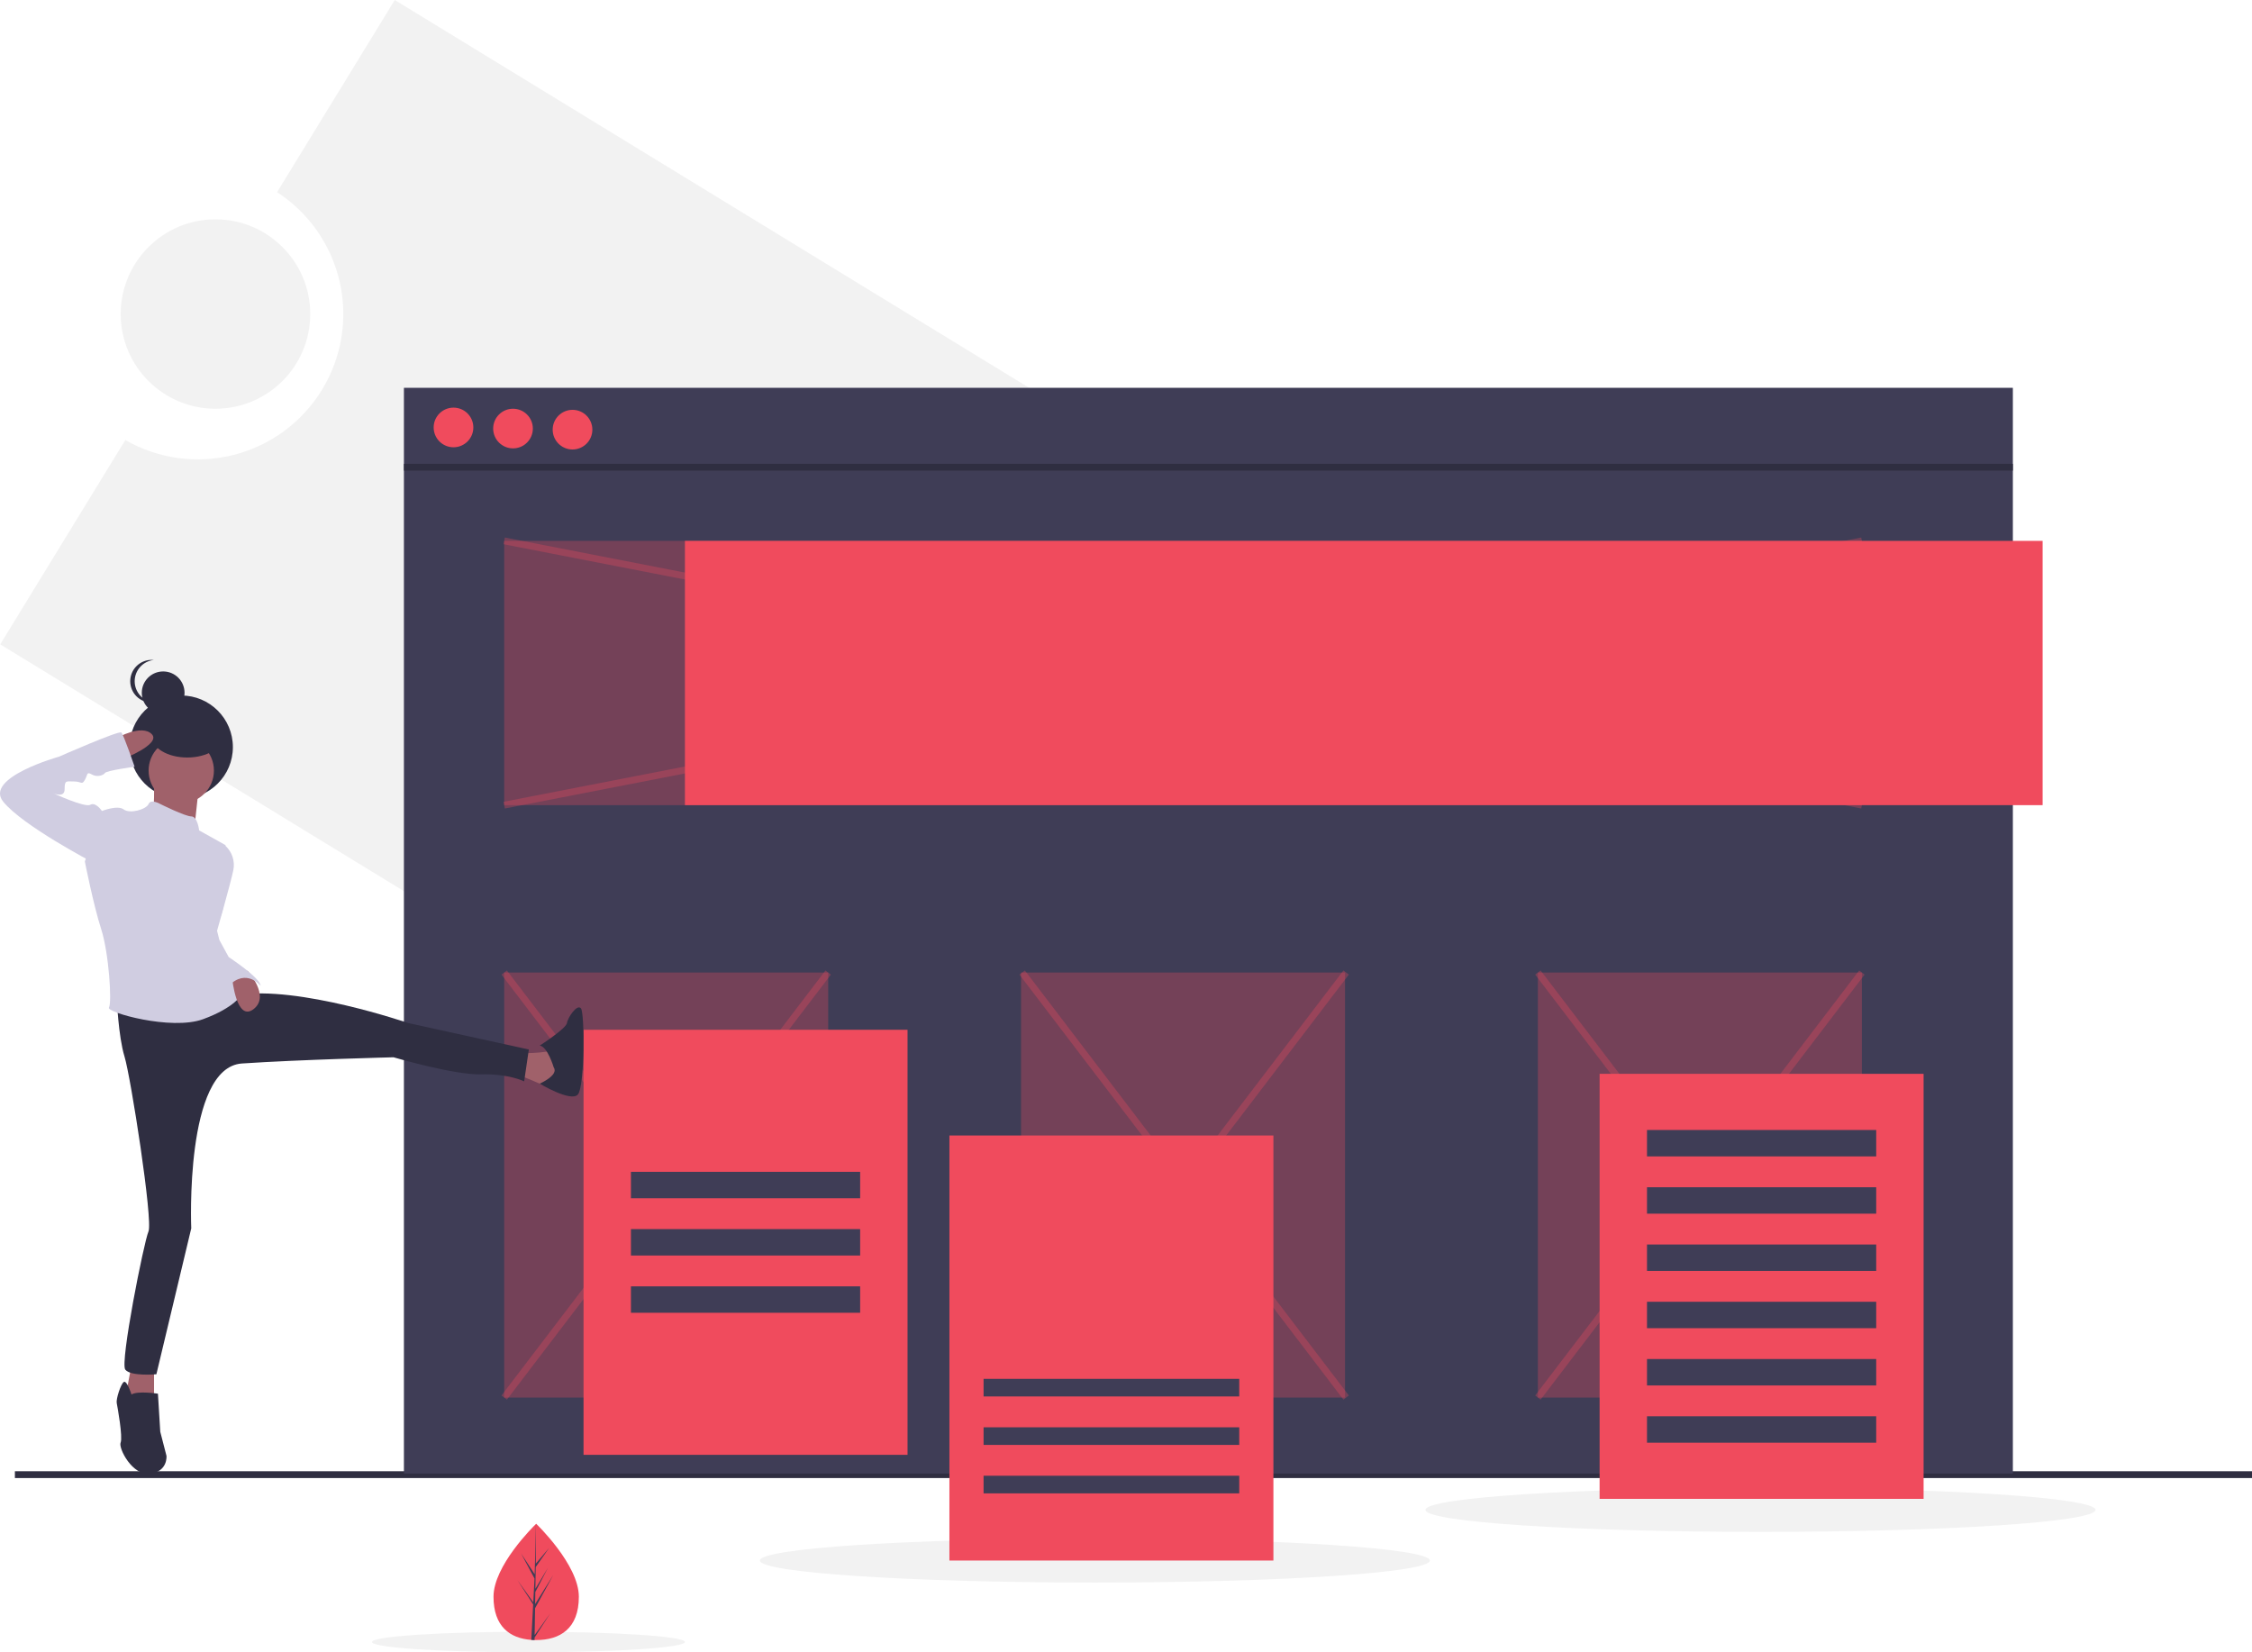 <svg width="661" height="485" viewBox="0 0 661 485" fill="none" xmlns="http://www.w3.org/2000/svg">
<path d="M115.869 0L81.331 56.409C90.659 62.463 97.254 71.916 99.712 82.756C102.17 93.596 100.298 104.966 94.493 114.447C88.688 123.928 79.409 130.771 68.631 133.519C57.854 136.266 46.428 134.703 36.787 129.16L0.064 189.137L354.342 405.728L470.146 216.591L115.869 0Z" fill="#F2F2F2"/>
<path d="M63.243 119.975C78.606 119.975 91.061 107.53 91.061 92.178C91.061 76.826 78.606 64.381 63.243 64.381C47.88 64.381 35.425 76.826 35.425 92.178C35.425 107.53 47.88 119.975 63.243 119.975Z" fill="#F2F2F2"/>
<path d="M321.365 464.527C375.673 464.527 419.698 461.632 419.698 458.062C419.698 454.492 375.673 451.598 321.365 451.598C267.058 451.598 223.033 454.492 223.033 458.062C223.033 461.632 267.058 464.527 321.365 464.527Z" fill="#F2F2F2"/>
<path d="M155.106 485C180.473 485 201.037 483.648 201.037 481.98C201.037 480.313 180.473 478.961 155.106 478.961C129.739 478.961 109.174 480.313 109.174 481.98C109.174 483.648 129.739 485 155.106 485Z" fill="#F2F2F2"/>
<path d="M516.736 449.659C571.043 449.659 615.068 446.764 615.068 443.194C615.068 439.624 571.043 436.73 516.736 436.73C462.429 436.73 418.404 439.624 418.404 443.194C418.404 446.764 462.429 449.659 516.736 449.659Z" fill="#F2F2F2"/>
<path d="M4.373 432.851H661" stroke="#2F2E41" stroke-width="2" stroke-miterlimit="10"/>
<path d="M590.809 113.834H118.555V432.528H590.809V113.834Z" fill="#3F3D56"/>
<path d="M118.555 137.144H590.809" stroke="#2F2E41" stroke-width="2" stroke-miterlimit="10"/>
<path d="M133.111 131.287C136.326 131.287 138.933 128.683 138.933 125.469C138.933 122.256 136.326 119.651 133.111 119.651C129.895 119.651 127.288 122.256 127.288 125.469C127.288 128.683 129.895 131.287 133.111 131.287Z" fill="#F04B5D"/>
<path d="M150.577 131.611C153.793 131.611 156.4 129.006 156.4 125.793C156.4 122.58 153.793 119.975 150.577 119.975C147.362 119.975 144.755 122.58 144.755 125.793C144.755 129.006 147.362 131.611 150.577 131.611Z" fill="#F04B5D"/>
<path d="M168.044 131.934C171.26 131.934 173.867 129.329 173.867 126.116C173.867 122.903 171.26 120.298 168.044 120.298C164.829 120.298 162.222 122.903 162.222 126.116C162.222 129.329 164.829 131.934 168.044 131.934Z" fill="#F04B5D"/>
<path opacity="0.3" d="M546.495 158.761H147.99V236.334H546.495V158.761Z" fill="#F04B5D"/>
<path opacity="0.3" d="M147.99 236.334L546.495 158.761" stroke="#F04B5D" stroke-width="2" stroke-miterlimit="10"/>
<path opacity="0.3" d="M546.495 236.334L147.99 158.761" stroke="#F04B5D" stroke-width="2" stroke-miterlimit="10"/>
<path opacity="0.3" d="M243.087 285.463H147.99V410.226H243.087V285.463Z" fill="#F04B5D"/>
<path opacity="0.3" d="M546.495 285.463H451.397V410.226H546.495V285.463Z" fill="#F04B5D"/>
<path opacity="0.3" d="M394.791 285.463H299.693V410.226H394.791V285.463Z" fill="#F04B5D"/>
<path opacity="0.3" d="M147.99 285.463L243.087 410.226" stroke="#F04B5D" stroke-width="2" stroke-miterlimit="10"/>
<path opacity="0.3" d="M243.087 285.463L147.99 410.226" stroke="#F04B5D" stroke-width="2" stroke-miterlimit="10"/>
<path opacity="0.3" d="M300.017 285.463L395.115 410.226" stroke="#F04B5D" stroke-width="2" stroke-miterlimit="10"/>
<path opacity="0.3" d="M395.115 285.463L300.017 410.226" stroke="#F04B5D" stroke-width="2" stroke-miterlimit="10"/>
<path opacity="0.3" d="M451.397 285.463L546.495 410.226" stroke="#F04B5D" stroke-width="2" stroke-miterlimit="10"/>
<path opacity="0.3" d="M546.495 285.463L451.397 410.226" stroke="#F04B5D" stroke-width="2" stroke-miterlimit="10"/>
<path d="M599.542 158.761H201.037V236.334H599.542V158.761Z" fill="#F04B5D"/>
<path d="M564.608 315.199H469.511V439.962H564.608V315.199Z" fill="#F04B5D"/>
<path d="M550.7 331.683H483.42V339.441H550.7V331.683Z" fill="#3F3D56"/>
<path d="M550.7 348.491H483.42V356.248H550.7V348.491Z" fill="#3F3D56"/>
<path d="M550.7 365.298H483.42V373.055H550.7V365.298Z" fill="#3F3D56"/>
<path d="M550.7 382.106H483.42V389.863H550.7V382.106Z" fill="#3F3D56"/>
<path d="M550.7 398.913H483.42V406.67H550.7V398.913Z" fill="#3F3D56"/>
<path d="M550.7 415.72H483.42V423.478H550.7V415.72Z" fill="#3F3D56"/>
<path d="M266.377 302.271H171.279V427.033H266.377V302.271Z" fill="#F04B5D"/>
<path d="M252.468 343.966H185.188V351.723H252.468V343.966Z" fill="#3F3D56"/>
<path d="M252.468 360.773H185.188V368.53H252.468V360.773Z" fill="#3F3D56"/>
<path d="M252.468 377.581H185.188V385.338H252.468V377.581Z" fill="#3F3D56"/>
<path d="M53.197 234.445C61.569 234.445 68.356 227.663 68.356 219.297C68.356 210.931 61.569 204.149 53.197 204.149C44.825 204.149 38.038 210.931 38.038 219.297C38.038 227.663 44.825 234.445 53.197 234.445Z" fill="#2F2E41"/>
<path d="M45.216 229.382C45.216 229.382 45.444 238.732 44.531 238.96C43.618 239.188 57.084 242.837 57.084 242.837L58.453 230.066L45.216 229.382Z" fill="#A0616A"/>
<path d="M151.57 309.201C151.57 309.201 161.612 309.201 161.84 308.061C162.068 306.921 164.122 317.411 164.122 317.411L160.014 318.78C160.014 318.78 152.254 315.359 151.57 315.359C150.885 315.359 151.57 309.201 151.57 309.201Z" fill="#A0616A"/>
<path d="M162.525 313.306C162.525 313.306 160.699 307.149 158.416 306.921C158.416 306.921 166.176 301.904 166.404 300.307C166.633 298.711 169.371 294.606 170.512 295.974C171.654 297.342 171.654 319.008 169.6 321.288C167.546 323.569 158.416 318.083 158.416 318.083C158.416 318.083 164.122 315.587 162.525 313.306Z" fill="#2F2E41"/>
<path d="M38.597 400.652L36.772 410.458L45.216 411.827V400.652H38.597Z" fill="#A0616A"/>
<path d="M38.597 409.318C38.597 409.318 37.228 404.985 36.315 405.669C35.402 406.353 34.033 410.686 34.261 411.827C34.489 412.967 36.087 421.861 35.402 423.457C34.717 425.054 38.825 433.264 44.075 432.58C49.324 431.896 48.867 427.334 48.867 427.334L47.042 420.265L46.357 409.09C46.357 409.09 40.423 408.178 38.597 409.318Z" fill="#2F2E41"/>
<path d="M47.894 209.622C51.359 209.622 54.167 206.816 54.167 203.354C54.167 199.893 51.359 197.086 47.894 197.086C44.43 197.086 41.622 199.893 41.622 203.354C41.622 206.816 44.43 209.622 47.894 209.622Z" fill="#2F2E41"/>
<path d="M39.531 199.959C39.531 198.41 40.105 196.915 41.143 195.764C42.18 194.613 43.608 193.886 45.15 193.725C44.933 193.702 44.715 193.691 44.497 193.691C42.833 193.691 41.237 194.351 40.061 195.527C38.885 196.702 38.224 198.297 38.224 199.959C38.224 201.621 38.885 203.216 40.061 204.391C41.237 205.567 42.833 206.227 44.497 206.227C44.715 206.227 44.933 206.216 45.15 206.193C43.608 206.032 42.18 205.305 41.143 204.154C40.105 203.003 39.531 201.508 39.531 199.959Z" fill="#2F2E41"/>
<path d="M53.204 235.767C58.498 235.767 62.789 231.479 62.789 226.189C62.789 220.899 58.498 216.611 53.204 216.611C47.91 216.611 43.618 220.899 43.618 226.189C43.618 231.479 47.91 235.767 53.204 235.767Z" fill="#A0616A"/>
<path d="M34.261 292.781C34.261 292.781 34.717 304.184 36.543 310.114C38.369 316.043 44.952 358.271 43.582 361.464C42.213 364.657 35.174 399.968 36.772 402.02C38.369 404.073 45.901 403.388 45.901 403.388L56.135 360.552C56.135 360.552 54.117 313.306 71.005 312.166C87.894 311.026 115.51 310.342 115.51 310.342C115.51 310.342 133.311 315.587 141.299 315.359C149.287 315.131 153.852 317.411 153.852 317.411L155.221 308.061L119.846 300.307C119.846 300.307 87.438 289.132 69.636 292.097C51.834 295.062 34.261 292.781 34.261 292.781Z" fill="#2F2E41"/>
<path d="M47.042 235.995C47.042 235.995 44.303 234.399 43.618 235.995C42.934 237.592 38.141 238.96 36.315 237.592C34.489 236.223 29.925 238.048 29.925 238.048L24.904 252.872C24.904 252.872 27.414 265.643 29.696 272.712C31.979 279.782 32.892 294.378 31.979 295.746C31.066 297.114 50.237 302.588 59.594 299.167C68.951 295.746 71.005 291.869 71.005 291.869C71.005 291.869 60.735 277.274 64.159 270.432C67.582 263.59 64.843 255.836 64.843 255.836L66.213 248.082L58.453 243.749C58.453 243.749 57.997 239.644 56.171 239.644C54.345 239.644 47.042 235.995 47.042 235.995Z" fill="#D0CDE1"/>
<path d="M62.789 248.311H66.213C67.162 249.199 67.87 250.313 68.269 251.55C68.669 252.787 68.746 254.105 68.495 255.38C67.582 259.713 63.465 274.079 63.465 274.079L60.051 265.187L62.789 248.311Z" fill="#D0CDE1"/>
<path d="M72.62 284.935C72.62 284.935 79.45 292.325 74.429 296.202C69.408 300.079 68.171 287.308 68.171 287.308L72.62 284.935Z" fill="#A0616A"/>
<path d="M62.789 269.52L64.387 275.905L67.126 280.923C67.126 280.923 76.483 287.08 76.483 289.361C76.483 289.361 72.375 284.115 67.126 289.361L62.447 278.072L62.789 269.52Z" fill="#D0CDE1"/>
<path d="M54.961 222.354C60.735 222.354 65.415 219.547 65.415 216.086C65.415 212.624 60.735 209.818 54.961 209.818C49.187 209.818 44.506 212.624 44.506 216.086C44.506 219.547 49.187 222.354 54.961 222.354Z" fill="#2F2E41"/>
<path d="M34.261 216.611C34.261 216.611 41.564 212.506 44.531 215.47C47.498 218.435 35.63 222.996 35.63 222.996L34.261 216.611Z" fill="#A0616A"/>
<path d="M31.522 239.188L29.925 238.048C29.925 238.048 28.099 235.311 26.501 236.223C24.904 237.136 15.546 232.803 15.546 232.803C15.546 232.803 18.97 234.399 18.97 231.662C18.97 228.926 19.426 229.382 21.709 229.382C23.991 229.382 23.991 230.522 24.904 228.926C25.817 227.329 25.36 226.417 26.958 227.329C28.555 228.242 30.381 227.557 30.837 226.873C31.294 226.189 39.51 225.049 39.51 225.049C39.51 225.049 36.315 215.698 35.63 215.014C34.946 214.33 17.372 222.084 17.372 222.084C17.372 222.084 -4.766 228.242 0.94 235.311C6.646 242.381 27.186 253.1 27.186 253.1L31.522 239.188Z" fill="#D0CDE1"/>
<path d="M373.766 333.3H278.668V458.062H373.766V333.3Z" fill="#F04B5D"/>
<path d="M363.739 404.731H288.696V409.902H363.739V404.731Z" fill="#3F3D56"/>
<path d="M363.739 418.953H288.696V424.124H363.739V418.953Z" fill="#3F3D56"/>
<path d="M363.739 433.174H288.696V438.346H363.739V433.174Z" fill="#3F3D56"/>
<path d="M169.903 468.685C169.903 478.111 164.296 481.402 157.378 481.402C157.218 481.402 157.058 481.4 156.898 481.397C156.578 481.39 156.26 481.375 155.947 481.353C149.704 480.912 144.854 477.451 144.854 468.685C144.854 459.613 156.455 448.166 157.326 447.319L157.328 447.318C157.362 447.285 157.378 447.269 157.378 447.269C157.378 447.269 169.903 459.26 169.903 468.685Z" fill="#F04B5D"/>
<path d="M156.922 479.96L161.503 473.564L156.911 480.662L156.898 481.397C156.578 481.39 156.26 481.375 155.947 481.353L156.44 471.923L156.437 471.85L156.445 471.836L156.492 470.945L151.888 463.83L156.506 470.278L156.517 470.467L156.89 463.342L152.949 455.988L156.938 462.091L157.326 447.319L157.328 447.269V447.318L157.263 458.966L161.187 454.348L157.247 459.97L157.143 466.349L160.807 460.227L157.128 467.288L157.07 470.834L162.389 462.313L157.05 472.072L156.922 479.96Z" fill="#3F3D56"/>
</svg>
